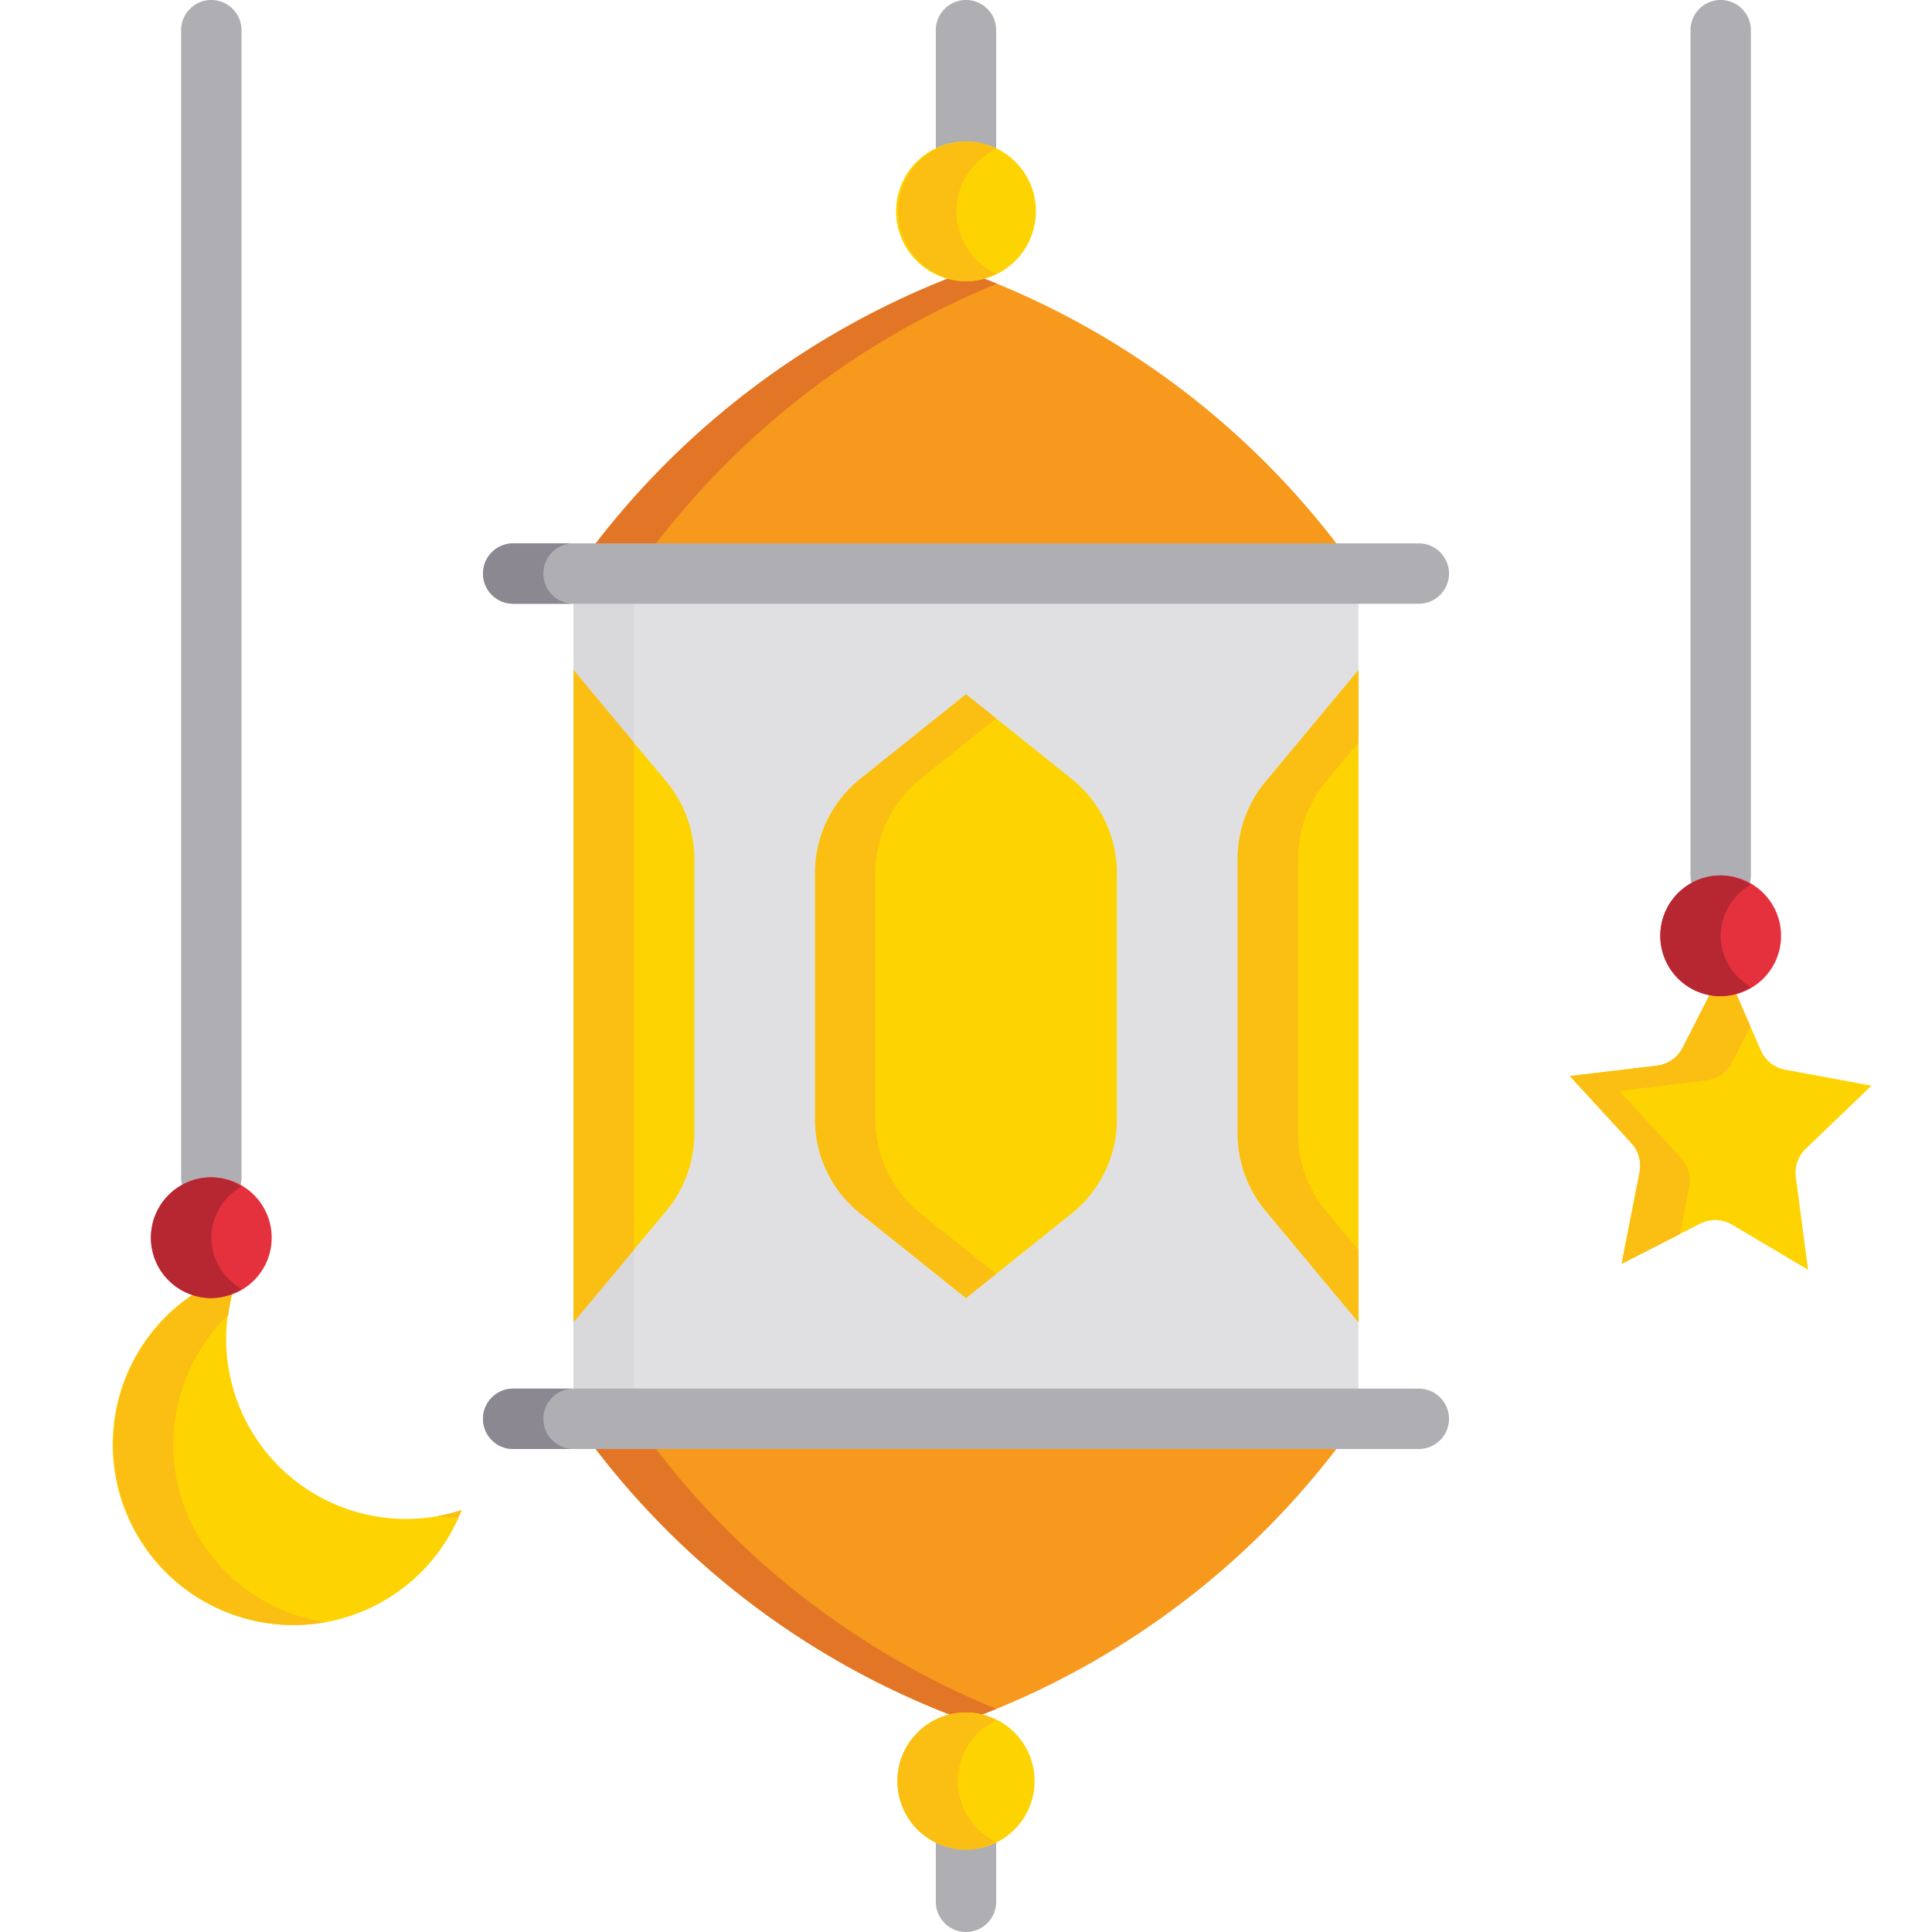<svg xmlns="http://www.w3.org/2000/svg" data-name="Layer 1" viewBox="0 0 32 32"><path fill="#fdd402" d="M27.443,17.651a.554.554,0,0,0,.427-.298L28.559,16l.604,1.394a.554.554,0,0,0,.407.324l1.428.264-1.087,1.043a.554.554,0,0,0-.166.472l.202,1.534-1.256-.745a.554.554,0,0,0-.534-.017l-1.299.663.297-1.519a.554.554,0,0,0-.136-.481l-1.02-1.11Z"/><path fill="#afaeb3" d="M16 32a.5.5 0 0 1-.5-.5v-1a.5.5 0 0 1 1 0v1A.5.5 0 0 1 16 32zM28.5 15a.5.5 0 0 1-.5-.5V.5a.5.5 0 0 1 1 0v14A.5.5 0 0 1 28.5 15z"/><path fill="#fdd402" d="M2.815,21.74a2.967,2.967,0,0,1,1.141-.66,2.98,2.98,0,0,0,3.69,3.933A2.992,2.992,0,1,1,2.815,21.74Z"/><path fill="#fbbf13" d="M3.681 25.974a2.993 2.993 0 0 1 .101-4.196 3.032 3.032 0 0 1 .175-.699 2.989 2.989 0 0 0 1.433 5.79A2.968 2.968 0 0 1 3.681 25.974zM7.578 25.145c.02-.045.05-.087.068-.133a3.037 3.037 0 0 1-.4.098A3.005 3.005 0 0 0 7.578 25.145z"/><path fill="#afaeb3" d="M3.5,20a.5.5,0,0,1-.5-.5V.5a.5.5,0,0,1,1,0v19A.5.5,0,0,1,3.5,20Z"/><rect width="13" height="14" x="9.5" y="9.5" fill="#e0e0e2"/><rect width="1" height="14" x="9.5" y="9.5" fill="#d9d8da"/><path fill="#fbbf13" d="M27.825,20.441l.153-.781a.554.554,0,0,0-.136-.481l-1.02-1.11,1.441-.173a.554.554,0,0,0,.427-.298l.303-.594L28.559,16l-.689,1.352a.554.554,0,0,1-.427.298l-1.441.173,1.02,1.11a.554.554,0,0,1,.136.481l-.297,1.519Z"/><path fill="#fdd402" d="M17.749,20.1,16,21.5l-1.749-1.4A2,2,0,0,1,13.5,18.539v-4.077a2,2,0,0,1,.751-1.562L16,11.5l1.749,1.4A2,2,0,0,1,18.5,14.461v4.077A2,2,0,0,1,17.749,20.1Z"/><path fill="#fbbf13" d="M15.251,20.1A2,2,0,0,1,14.5,18.539V14.461a2,2,0,0,1,.751-1.562L16.5,11.9l-.5-.4-1.749,1.399A2,2,0,0,0,13.5,14.461v4.078a2,2,0,0,0,.751,1.562L16,21.5l.5-.4Z"/><path fill="#fdd402" d="M22.5,21.9l-1.536-1.844A2,2,0,0,1,20.5,18.776V14.224a2,2,0,0,1,.464-1.28L22.5,11.1"/><path fill="#fbbf13" d="M21.964,20.056A2,2,0,0,1,21.5,18.776V14.224a2,2,0,0,1,.464-1.28L22.5,12.3V11.1l-1.536,1.844A2,2,0,0,0,20.5,14.224v4.552a2,2,0,0,0,.464,1.28L22.5,21.9V20.7Z"/><path fill="#fdd402" d="M9.5,11.1l1.536,1.844A2,2,0,0,1,11.5,14.224v4.552a2,2,0,0,1-.464,1.28L9.5,21.9"/><polygon fill="#fbbf13" points="10.5 12.3 9.5 11.1 9.5 21.9 10.5 20.7 10.5 12.3"/><path fill="#f7991d" d="M16,28.5a13.6,13.6,0,0,1-6.5-5h13a13.6,13.6,0,0,1-6.5,5Z"/><path fill="#e37626" d="M12.75,26a13.612,13.612,0,0,1-2.25-2.5h-1a13.6,13.6,0,0,0,6.5,5c.156-.057.325-.124.5-.196A13.65,13.65,0,0,1,12.75,26Z"/><path fill="#f7991d" d="M22.5,9.5H9.5a13.72,13.72,0,0,1,6.5-5,13.6,13.6,0,0,1,6.5,5Z"/><path fill="#e37626" d="M12.832,6.937a13.605,13.605,0,0,1,3.679-2.237C16.332,4.627,16.159,4.559,16,4.5a13.72,13.72,0,0,0-6.5,5h1A13.732,13.732,0,0,1,12.832,6.937Z"/><circle cx="16" cy="29.5" r="1.136" fill="#fdd402"/><path fill="#fbbf13" d="M15.864,29.5A1.127,1.127,0,0,1,16.5,28.492a1.112,1.112,0,0,0-.5-.128,1.136,1.136,0,1,0,0,2.272,1.112,1.112,0,0,0,.5-.128A1.127,1.127,0,0,1,15.864,29.5Z"/><circle cx="28.5" cy="15.5" r="1" fill="#e5303e"/><path fill="#b72732" d="M28.5,15.5a.986.986,0,0,1,.5-.847A.972.972,0,0,0,28.5,14.5a1,1,0,0,0,0,2,.972.972,0,0,0,.5-.153A.986.986,0,0,1,28.5,15.5Z"/><path fill="#afaeb3" d="M16 4a.5.5 0 0 1-.5-.5V.5a.5.5 0 0 1 1 0v3A.5.5 0 0 1 16 4zM23.5 24H8.5a.5.5 0 0 1 0-1h15a.5.5 0 0 1 0 1z"/><path fill="#8b8891" d="M9,23.5a.5.5,0,0,1,.5-.5h-1a.5.5,0,0,0,0,1h1A.5.5,0,0,1,9,23.5Z"/><path fill="#afaeb3" d="M23.5,10H8.5a.5.5,0,0,1,0-1h15a.5.5,0,0,1,0,1Z"/><path fill="#8b8891" d="M9,9.5A.5.5,0,0,1,9.5,9h-1a.5.5,0,0,0,0,1h1A.5.5,0,0,1,9,9.5Z"/><circle cx="16" cy="3.5" r="1.158" fill="#fdd402"/><path fill="#fbbf13" d="M15.842,3.5A1.15,1.15,0,0,1,16.5,2.467a1.135,1.135,0,0,0-.5-.124,1.158,1.158,0,0,0,0,2.315,1.135,1.135,0,0,0,.5-.124A1.15,1.15,0,0,1,15.842,3.5Z"/><circle cx="3.5" cy="20.5" r="1" fill="#e5303e"/><path fill="#b72732" d="M3.5,20.5a.986.986,0,0,1,.5-.847A.972.972,0,0,0,3.5,19.5a1,1,0,0,0,0,2,.972.972,0,0,0,.5-.153A.986.986,0,0,1,3.5,20.5Z"/></svg>